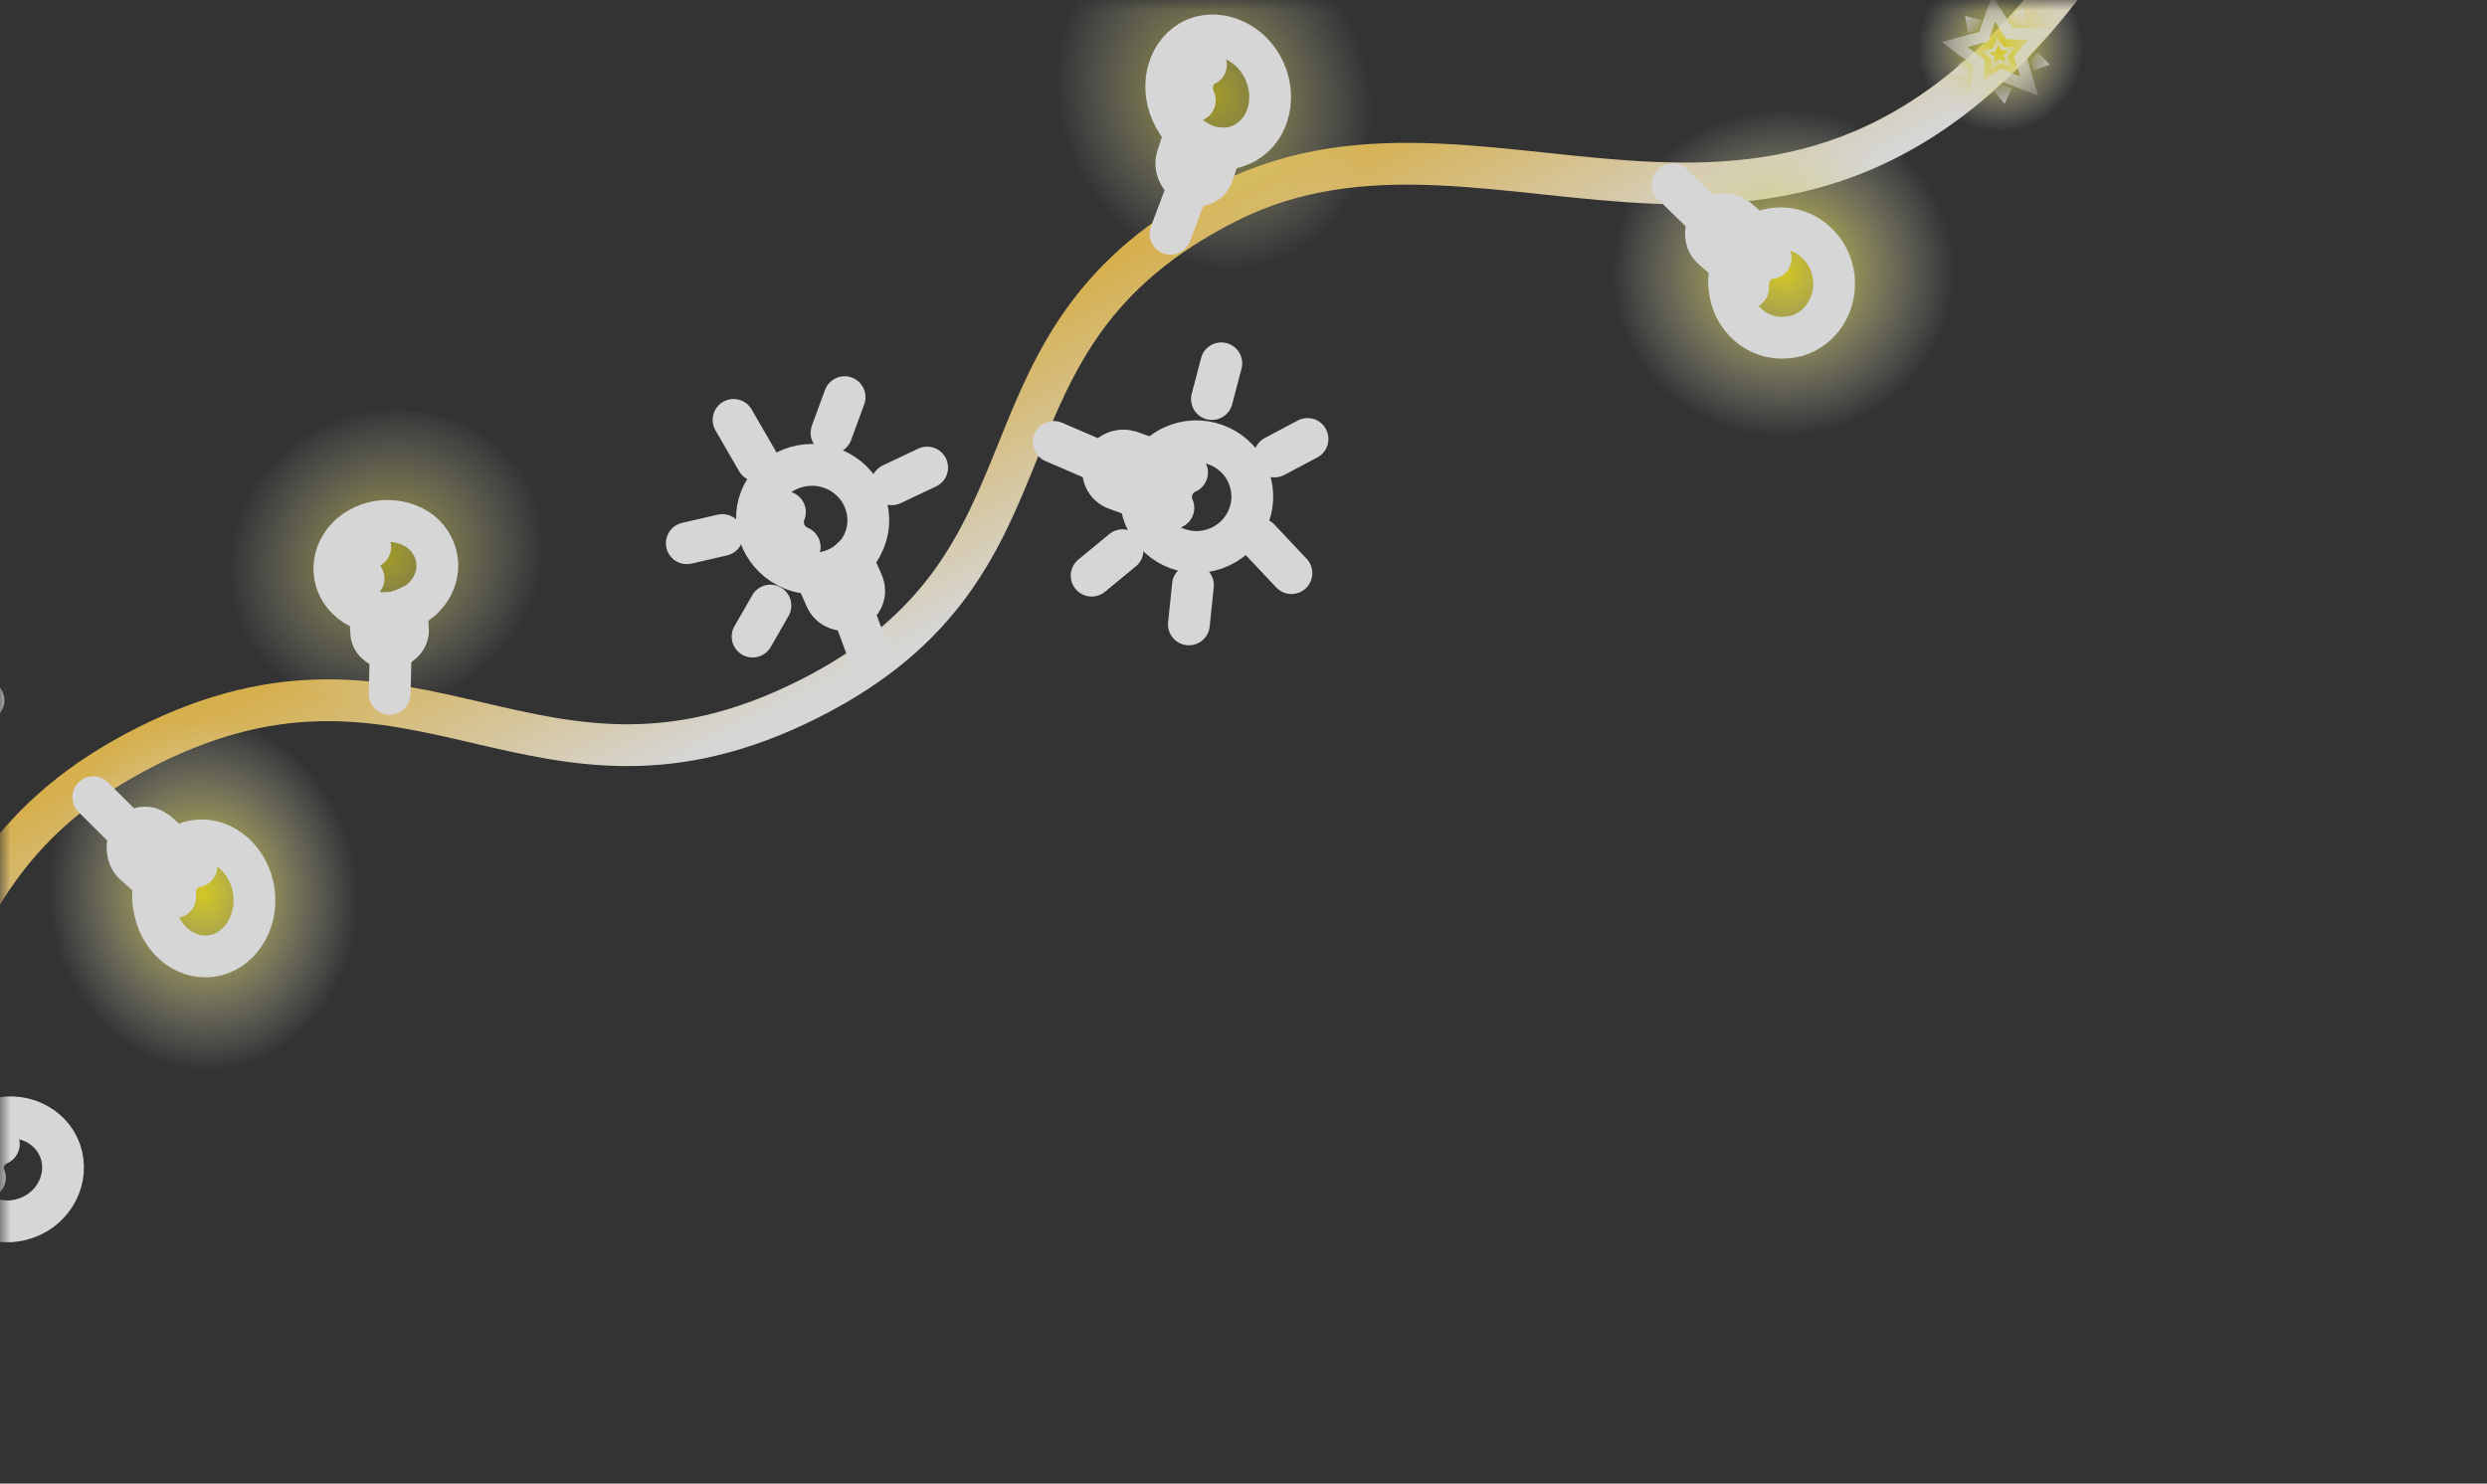 <svg width="119" height="71" viewBox="0 0 119 71" fill="none" xmlns="http://www.w3.org/2000/svg">
<rect x="0" y="0" width="119" height="71" fill="#333333" stroke="none"/>
<mask id="mask0" mask-type="alpha" maskUnits="userSpaceOnUse" x="-1" y="0" width="120" height="71">
<rect width="118.213" height="71" transform="matrix(-1 0 0 1 118.213 0)" fill="#C4C4C4"/>
</mask>
<g mask="url(#mask0)">
<g opacity="0.8">
<path d="M-65.947 86.16C-52.88 79.578 -55.826 72.221 -42.731 65.625C-29.636 59.03 -26.718 66.401 -13.623 59.806C-0.556 53.224 -6.066 42.31 7.029 35.714C20.096 29.133 25.606 40.047 38.7 33.451C51.767 26.87 45.645 16.264 58.74 9.669C71.807 3.087 86.309 18.028 100.335 -3.011" stroke="url(#paint0_linear)" stroke-width="2" stroke-miterlimit="10" stroke-linecap="round"/>
<path d="M34.564 25.605L32.863 25.997" stroke="white" stroke-width="2" stroke-miterlimit="10" stroke-linecap="round"/>
<path d="M36.863 28.981L36.011 30.465" stroke="white" stroke-width="2" stroke-miterlimit="10" stroke-linecap="round"/>
<path d="M36.228 22.046L35.1 20.095" stroke="white" stroke-width="2" stroke-miterlimit="10" stroke-linecap="round"/>
<path d="M39.786 20.715L40.414 19.006" stroke="white" stroke-width="2" stroke-miterlimit="10" stroke-linecap="round"/>
<path d="M42.668 23.177L44.362 22.375" stroke="white" stroke-width="2" stroke-miterlimit="10" stroke-linecap="round"/>
<path d="M36.404 23.846C35.87 25.154 36.541 26.682 37.922 27.244C38.282 27.391 38.648 27.438 38.996 27.444C39.662 27.444 40.29 27.192 40.756 26.737C41.025 26.508 41.216 26.212 41.358 25.863C41.905 24.526 41.234 22.999 39.883 22.449C38.532 21.898 36.951 22.509 36.404 23.846Z" stroke="white" stroke-width="2" stroke-miterlimit="10" stroke-linecap="round"/>
<path d="M40.758 26.737L41.266 27.893C41.483 28.389 41.269 28.912 40.766 29.114C40.515 29.215 40.269 29.216 40.029 29.119C39.789 29.021 39.614 28.848 39.505 28.601L39.016 27.486C39.633 27.432 40.292 27.192 40.758 26.737Z" stroke="white" stroke-width="2" stroke-miterlimit="10" stroke-linecap="round"/>
<path d="M41.646 31.506L40.749 29.072" stroke="white" stroke-width="2" stroke-miterlimit="10" stroke-linecap="round"/>
<path d="M38.264 26.18C37.608 25.913 37.291 25.159 37.559 24.505" stroke="white" stroke-width="2" stroke-miterlimit="10" stroke-linecap="round"/>
<path d="M85.847 20.884C90.374 20.578 93.808 16.823 93.517 12.496C93.225 8.17 89.32 4.91 84.793 5.215C80.266 5.52 76.832 9.275 77.123 13.602C77.414 17.929 81.32 21.189 85.847 20.884Z" fill="url(#paint1_radial)"/>
<path d="M87.75 13.327C87.624 11.904 86.386 10.81 85.015 10.934C84.649 10.959 84.319 11.077 84.025 11.256C83.495 11.578 83.069 12.084 82.865 12.702C82.765 13.027 82.699 13.414 82.753 13.76C82.881 15.215 84.087 16.279 85.488 16.153C86.861 16.06 87.879 14.782 87.75 13.327Z" stroke="white" stroke-width="2" stroke-miterlimit="10" stroke-linecap="round"/>
<path d="M82.865 12.702L81.954 11.905C81.564 11.581 81.523 10.979 81.834 10.576C82.004 10.374 82.211 10.264 82.455 10.248C82.699 10.231 82.919 10.312 83.113 10.458L84.025 11.255C83.495 11.578 83.069 12.084 82.865 12.702Z" stroke="white" stroke-width="2" stroke-miterlimit="10" stroke-linecap="round"/>
<path d="M80.029 8.82L81.833 10.576" stroke="white" stroke-width="2" stroke-miterlimit="10" stroke-linecap="round"/>
<path d="M83.64 13.778C83.59 13.038 84.078 12.398 84.725 12.354" stroke="white" stroke-width="2" stroke-miterlimit="10" stroke-linecap="round"/>
<path d="M60.984 21.847L62.563 21.007" stroke="white" stroke-width="2" stroke-miterlimit="10" stroke-linecap="round"/>
<path d="M57.99 19.096L58.438 17.387" stroke="white" stroke-width="2" stroke-miterlimit="10" stroke-linecap="round"/>
<path d="M60.252 25.791L61.794 27.427" stroke="white" stroke-width="2" stroke-miterlimit="10" stroke-linecap="round"/>
<path d="M57.082 28.003L56.887 29.881" stroke="white" stroke-width="2" stroke-miterlimit="10" stroke-linecap="round"/>
<path d="M53.715 26.331L52.234 27.549" stroke="white" stroke-width="2" stroke-miterlimit="10" stroke-linecap="round"/>
<path d="M59.668 22.641C59.052 21.332 57.443 20.744 56.122 21.364C55.766 21.521 55.479 21.753 55.248 22.032C54.832 22.532 54.583 23.17 54.594 23.833C54.605 24.179 54.673 24.571 54.846 24.881C55.476 26.219 57.042 26.791 58.393 26.158C59.714 25.538 60.298 23.979 59.668 22.641Z" stroke="white" stroke-width="2" stroke-miterlimit="10" stroke-linecap="round"/>
<path d="M54.593 23.834L53.411 23.408C52.912 23.242 52.664 22.684 52.834 22.187C52.934 21.932 53.102 21.752 53.339 21.648C53.576 21.543 53.823 21.539 54.066 21.607L55.248 22.033C54.802 22.546 54.553 23.184 54.593 23.834Z" stroke="white" stroke-width="2" stroke-miterlimit="10" stroke-linecap="round"/>
<path d="M50.421 21.148L52.834 22.189" stroke="white" stroke-width="2" stroke-miterlimit="10" stroke-linecap="round"/>
<path d="M56.144 24.307C55.857 23.66 56.152 22.897 56.799 22.611" stroke="white" stroke-width="2" stroke-miterlimit="10" stroke-linecap="round"/>
<path opacity="0.7" d="M61.54 12.387C65.288 10.727 66.784 5.906 64.882 1.619C62.979 -2.668 58.398 -4.798 54.65 -3.138C50.902 -1.479 49.406 3.342 51.309 7.629C53.212 11.917 57.792 14.046 61.54 12.387Z" fill="url(#paint2_radial)"/>
<path d="M57.181 1.858C55.942 2.407 55.453 3.988 56.068 5.374C56.232 5.744 56.437 6.059 56.708 6.307C57.183 6.797 57.792 7.081 58.413 7.101C58.751 7.136 59.075 7.066 59.398 6.923C60.636 6.375 61.126 4.794 60.51 3.408C59.908 2.052 58.406 1.353 57.181 1.858Z" stroke="white" stroke-width="2" stroke-miterlimit="10" stroke-linecap="round"/>
<path d="M58.426 7.132L58.041 8.297C57.882 8.81 57.384 8.994 56.91 8.798C56.667 8.684 56.49 8.504 56.381 8.258C56.271 8.011 56.256 7.76 56.336 7.504L56.72 6.338C57.196 6.828 57.805 7.112 58.426 7.132Z" stroke="white" stroke-width="2" stroke-miterlimit="10" stroke-linecap="round"/>
<path d="M56.006 11.189L56.909 8.798" stroke="white" stroke-width="2" stroke-miterlimit="10" stroke-linecap="round"/>
<path d="M57.171 4.812C56.871 4.135 57.109 3.365 57.702 3.103" stroke="white" stroke-width="2" stroke-miterlimit="10" stroke-linecap="round"/>
<path d="M-2.465 34.623L-0.791 33.515" stroke="white" stroke-width="2" stroke-miterlimit="10" stroke-linecap="round"/>
<path d="M2.793 54.867C2.216 53.646 0.669 53.117 -0.618 53.72C-0.964 53.873 -1.245 54.096 -1.473 54.361C-1.882 54.837 -2.133 55.44 -2.132 56.063C-2.126 56.388 -2.067 56.755 -1.904 57.044C-1.315 58.292 0.191 58.806 1.506 58.191C2.793 57.589 3.369 56.088 2.793 54.867Z" stroke="white" stroke-width="2" stroke-miterlimit="10" stroke-linecap="round"/>
<path d="M-2.132 56.064L-3.269 55.682C-3.749 55.533 -3.981 55.013 -3.809 54.543C-3.709 54.302 -3.544 54.13 -3.313 54.028C-3.082 53.926 -2.843 53.919 -2.609 53.979L-1.473 54.362C-1.924 54.824 -2.133 55.441 -2.132 56.064Z" stroke="white" stroke-width="2" stroke-miterlimit="10" stroke-linecap="round"/>
<path d="M-0.724 56.358C-0.992 55.755 -0.691 55.032 -0.056 54.751" stroke="white" stroke-width="2" stroke-miterlimit="10" stroke-linecap="round"/>
<path d="M10.655 51.218C14.729 50.757 17.603 46.605 17.075 41.945C16.547 37.285 12.818 33.881 8.744 34.343C4.67 34.804 1.796 38.956 2.324 43.616C2.851 48.276 6.582 51.679 10.655 51.218Z" fill="url(#paint3_radial)"/>
<path d="M12.148 42.673C11.948 41.169 10.695 40.056 9.382 40.239C9.031 40.279 8.72 40.416 8.446 40.616C7.954 40.977 7.572 41.529 7.409 42.192C7.33 42.54 7.288 42.952 7.359 43.317C7.563 44.854 8.782 45.937 10.125 45.751C11.409 45.571 12.351 44.21 12.148 42.673Z" stroke="white" stroke-width="2" stroke-miterlimit="10" stroke-linecap="round"/>
<path d="M7.381 42.195L6.459 41.384C6.066 41.056 5.994 40.419 6.27 39.981C6.423 39.76 6.616 39.637 6.851 39.61C7.085 39.584 7.301 39.661 7.496 39.808L8.418 40.62C7.921 40.947 7.543 41.533 7.381 42.195Z" stroke="white" stroke-width="2" stroke-miterlimit="10" stroke-linecap="round"/>
<path d="M4.462 38.151L6.299 39.978" stroke="white" stroke-width="2" stroke-miterlimit="10" stroke-linecap="round"/>
<path d="M8.383 42.929C8.299 42.193 8.758 41.531 9.402 41.458" stroke="white" stroke-width="2" stroke-miterlimit="10" stroke-linecap="round"/>
<path opacity="0.7" d="M22.835 32.348C26.446 30.018 27.413 25.596 24.995 22.471C22.577 19.346 17.691 18.701 14.08 21.031C10.47 23.361 9.503 27.783 11.921 30.908C14.338 34.033 19.225 34.678 22.835 32.348Z" fill="url(#paint4_radial)"/>
<path d="M16.618 25.721C15.72 26.658 15.809 28.06 16.816 28.837C17.091 29.049 17.381 29.186 17.704 29.27C18.292 29.41 18.919 29.362 19.479 29.131C19.783 29 20.078 28.809 20.299 28.569C21.197 27.633 21.125 26.252 20.125 25.437C19.093 24.675 17.542 24.768 16.618 25.721Z" stroke="white" stroke-width="2" stroke-miterlimit="10" stroke-linecap="round"/>
<path d="M19.461 29.109L19.521 30.141C19.534 30.587 19.158 30.959 18.68 31.008C18.44 31.033 18.2 30.961 18.058 30.825C17.892 30.706 17.783 30.517 17.764 30.302L17.703 29.27C18.267 29.425 18.894 29.378 19.461 29.109Z" stroke="white" stroke-width="2" stroke-miterlimit="10" stroke-linecap="round"/>
<path d="M18.644 33.205L18.696 31.03" stroke="white" stroke-width="2" stroke-miterlimit="10" stroke-linecap="round"/>
<path d="M17.398 27.684C17.03 27.208 17.172 26.532 17.714 26.183" stroke="white" stroke-width="2" stroke-miterlimit="10" stroke-linecap="round"/>
<path d="M96.191 6.28C98.379 6.02 99.941 4.037 99.681 1.853C99.421 -0.332 97.436 -1.892 95.248 -1.631C93.061 -1.37 91.498 0.612 91.758 2.797C92.019 4.981 94.003 6.541 96.191 6.28Z" fill="url(#paint5_radial)"/>
<path d="M96.837 0.399L96.112 0.81L96.384 1.202L96.908 1.214L96.837 0.399Z" fill="url(#paint6_linear)"/>
<path d="M98.082 3.091L97.498 2.497L97.189 2.861L97.313 3.371L98.082 3.091Z" fill="url(#paint7_linear)"/>
<path d="M95.919 4.97L96.272 4.215L95.823 4.053L95.389 4.347L95.919 4.97Z" fill="url(#paint8_linear)"/>
<path d="M93.394 3.539L94.211 3.704L94.263 3.23L93.875 2.877L93.394 3.539Z" fill="url(#paint9_linear)"/>
<path d="M94.029 0.758L94.171 1.579L94.632 1.456L94.82 0.966L94.029 0.758Z" fill="url(#paint10_linear)"/>
<path fill-rule="evenodd" clip-rule="evenodd" d="M95.314 -0.215L96.318 1.329L98.168 1.382L96.998 2.816L97.528 4.578L95.806 3.917L94.289 4.964L94.389 3.127L92.915 2.008L94.701 1.522L95.314 -0.215ZM95.463 1.035L95.128 1.982L94.151 2.248L94.961 2.863L94.906 3.862L95.732 3.292L96.668 3.652L96.38 2.694L97.023 1.905L96.011 1.877L95.463 1.035Z" fill="url(#paint11_radial)"/>
<path fill-rule="evenodd" clip-rule="evenodd" d="M95.554 1.771L95.863 2.243L96.435 2.258L96.073 2.697L96.236 3.235L95.704 3.033L95.234 3.354L95.266 2.793L94.811 2.451L95.363 2.302L95.554 1.771ZM95.599 2.153L95.495 2.442L95.193 2.524L95.443 2.712L95.426 3.017L95.681 2.843L95.971 2.952L95.882 2.66L96.081 2.418L95.768 2.41L95.599 2.153Z" fill="url(#paint12_radial)"/>
</g>
</g>
<defs>
<linearGradient id="paint0_linear" x1="12.539" y1="46.628" x2="7.039" y2="35.709" gradientUnits="userSpaceOnUse">
<stop stop-color="white"/>
<stop offset="1" stop-color="#FFCF54"/>
</linearGradient>
<radialGradient id="paint1_radial" cx="0" cy="0" r="1" gradientUnits="userSpaceOnUse" gradientTransform="translate(85.323 13.036) rotate(-3.858) scale(8.215 7.851)">
<stop stop-color="#FAEC21"/>
<stop offset="1" stop-color="white" stop-opacity="0"/>
</radialGradient>
<radialGradient id="paint2_radial" cx="0" cy="0" r="1" gradientUnits="userSpaceOnUse" gradientTransform="translate(58.104 4.615) rotate(-23.886) scale(7.421 8.492)">
<stop stop-color="#FAEC21"/>
<stop offset="1" stop-color="white" stop-opacity="0"/>
</radialGradient>
<radialGradient id="paint3_radial" cx="0" cy="0" r="1" gradientUnits="userSpaceOnUse" gradientTransform="translate(9.712 42.771) rotate(-6.462) scale(7.422 8.491)">
<stop stop-color="#FAEC21"/>
<stop offset="1" stop-color="white" stop-opacity="0"/>
</radialGradient>
<radialGradient id="paint4_radial" cx="0" cy="0" r="1" gradientUnits="userSpaceOnUse" gradientTransform="translate(18.47 26.685) rotate(-32.836) scale(7.779 7.128)">
<stop stop-color="#FAEC21"/>
<stop offset="1" stop-color="white" stop-opacity="0"/>
</radialGradient>
<radialGradient id="paint5_radial" cx="0" cy="0" r="1" gradientUnits="userSpaceOnUse" gradientTransform="translate(95.719 2.324) rotate(-6.795) scale(3.989 3.983)">
<stop stop-color="#FAEC21"/>
<stop offset="1" stop-color="white" stop-opacity="0"/>
</radialGradient>
<linearGradient id="paint6_linear" x1="97.025" y1="-0.123" x2="96.361" y2="1.429" gradientUnits="userSpaceOnUse">
<stop offset="0.071" stop-color="white"/>
<stop offset="1" stop-color="white" stop-opacity="0"/>
</linearGradient>
<linearGradient id="paint7_linear" x1="98.634" y1="3.137" x2="96.963" y2="2.898" gradientUnits="userSpaceOnUse">
<stop offset="0.071" stop-color="white"/>
<stop offset="1" stop-color="white" stop-opacity="0"/>
</linearGradient>
<linearGradient id="paint8_linear" x1="96.069" y1="5.504" x2="95.71" y2="3.854" gradientUnits="userSpaceOnUse">
<stop offset="0.071" stop-color="white"/>
<stop offset="1" stop-color="white" stop-opacity="0"/>
</linearGradient>
<linearGradient id="paint9_linear" x1="92.911" y1="3.811" x2="94.429" y2="3.073" gradientUnits="userSpaceOnUse">
<stop offset="0.071" stop-color="white"/>
<stop offset="1" stop-color="white" stop-opacity="0"/>
</linearGradient>
<linearGradient id="paint10_linear" x1="93.601" y1="0.406" x2="94.838" y2="1.554" gradientUnits="userSpaceOnUse">
<stop offset="0.071" stop-color="white"/>
<stop offset="1" stop-color="white" stop-opacity="0"/>
</linearGradient>
<radialGradient id="paint11_radial" cx="0" cy="0" r="1" gradientUnits="userSpaceOnUse" gradientTransform="translate(95.603 2.209) rotate(83.205) scale(4.011 4.228)">
<stop stop-color="white"/>
<stop offset="1" stop-color="white" stop-opacity="0"/>
</radialGradient>
<radialGradient id="paint12_radial" cx="0" cy="0" r="1" gradientUnits="userSpaceOnUse" gradientTransform="translate(95.642 2.512) rotate(83.205) scale(1.225 1.307)">
<stop stop-color="white"/>
<stop offset="1" stop-color="white" stop-opacity="0"/>
</radialGradient>
</defs>
</svg>
